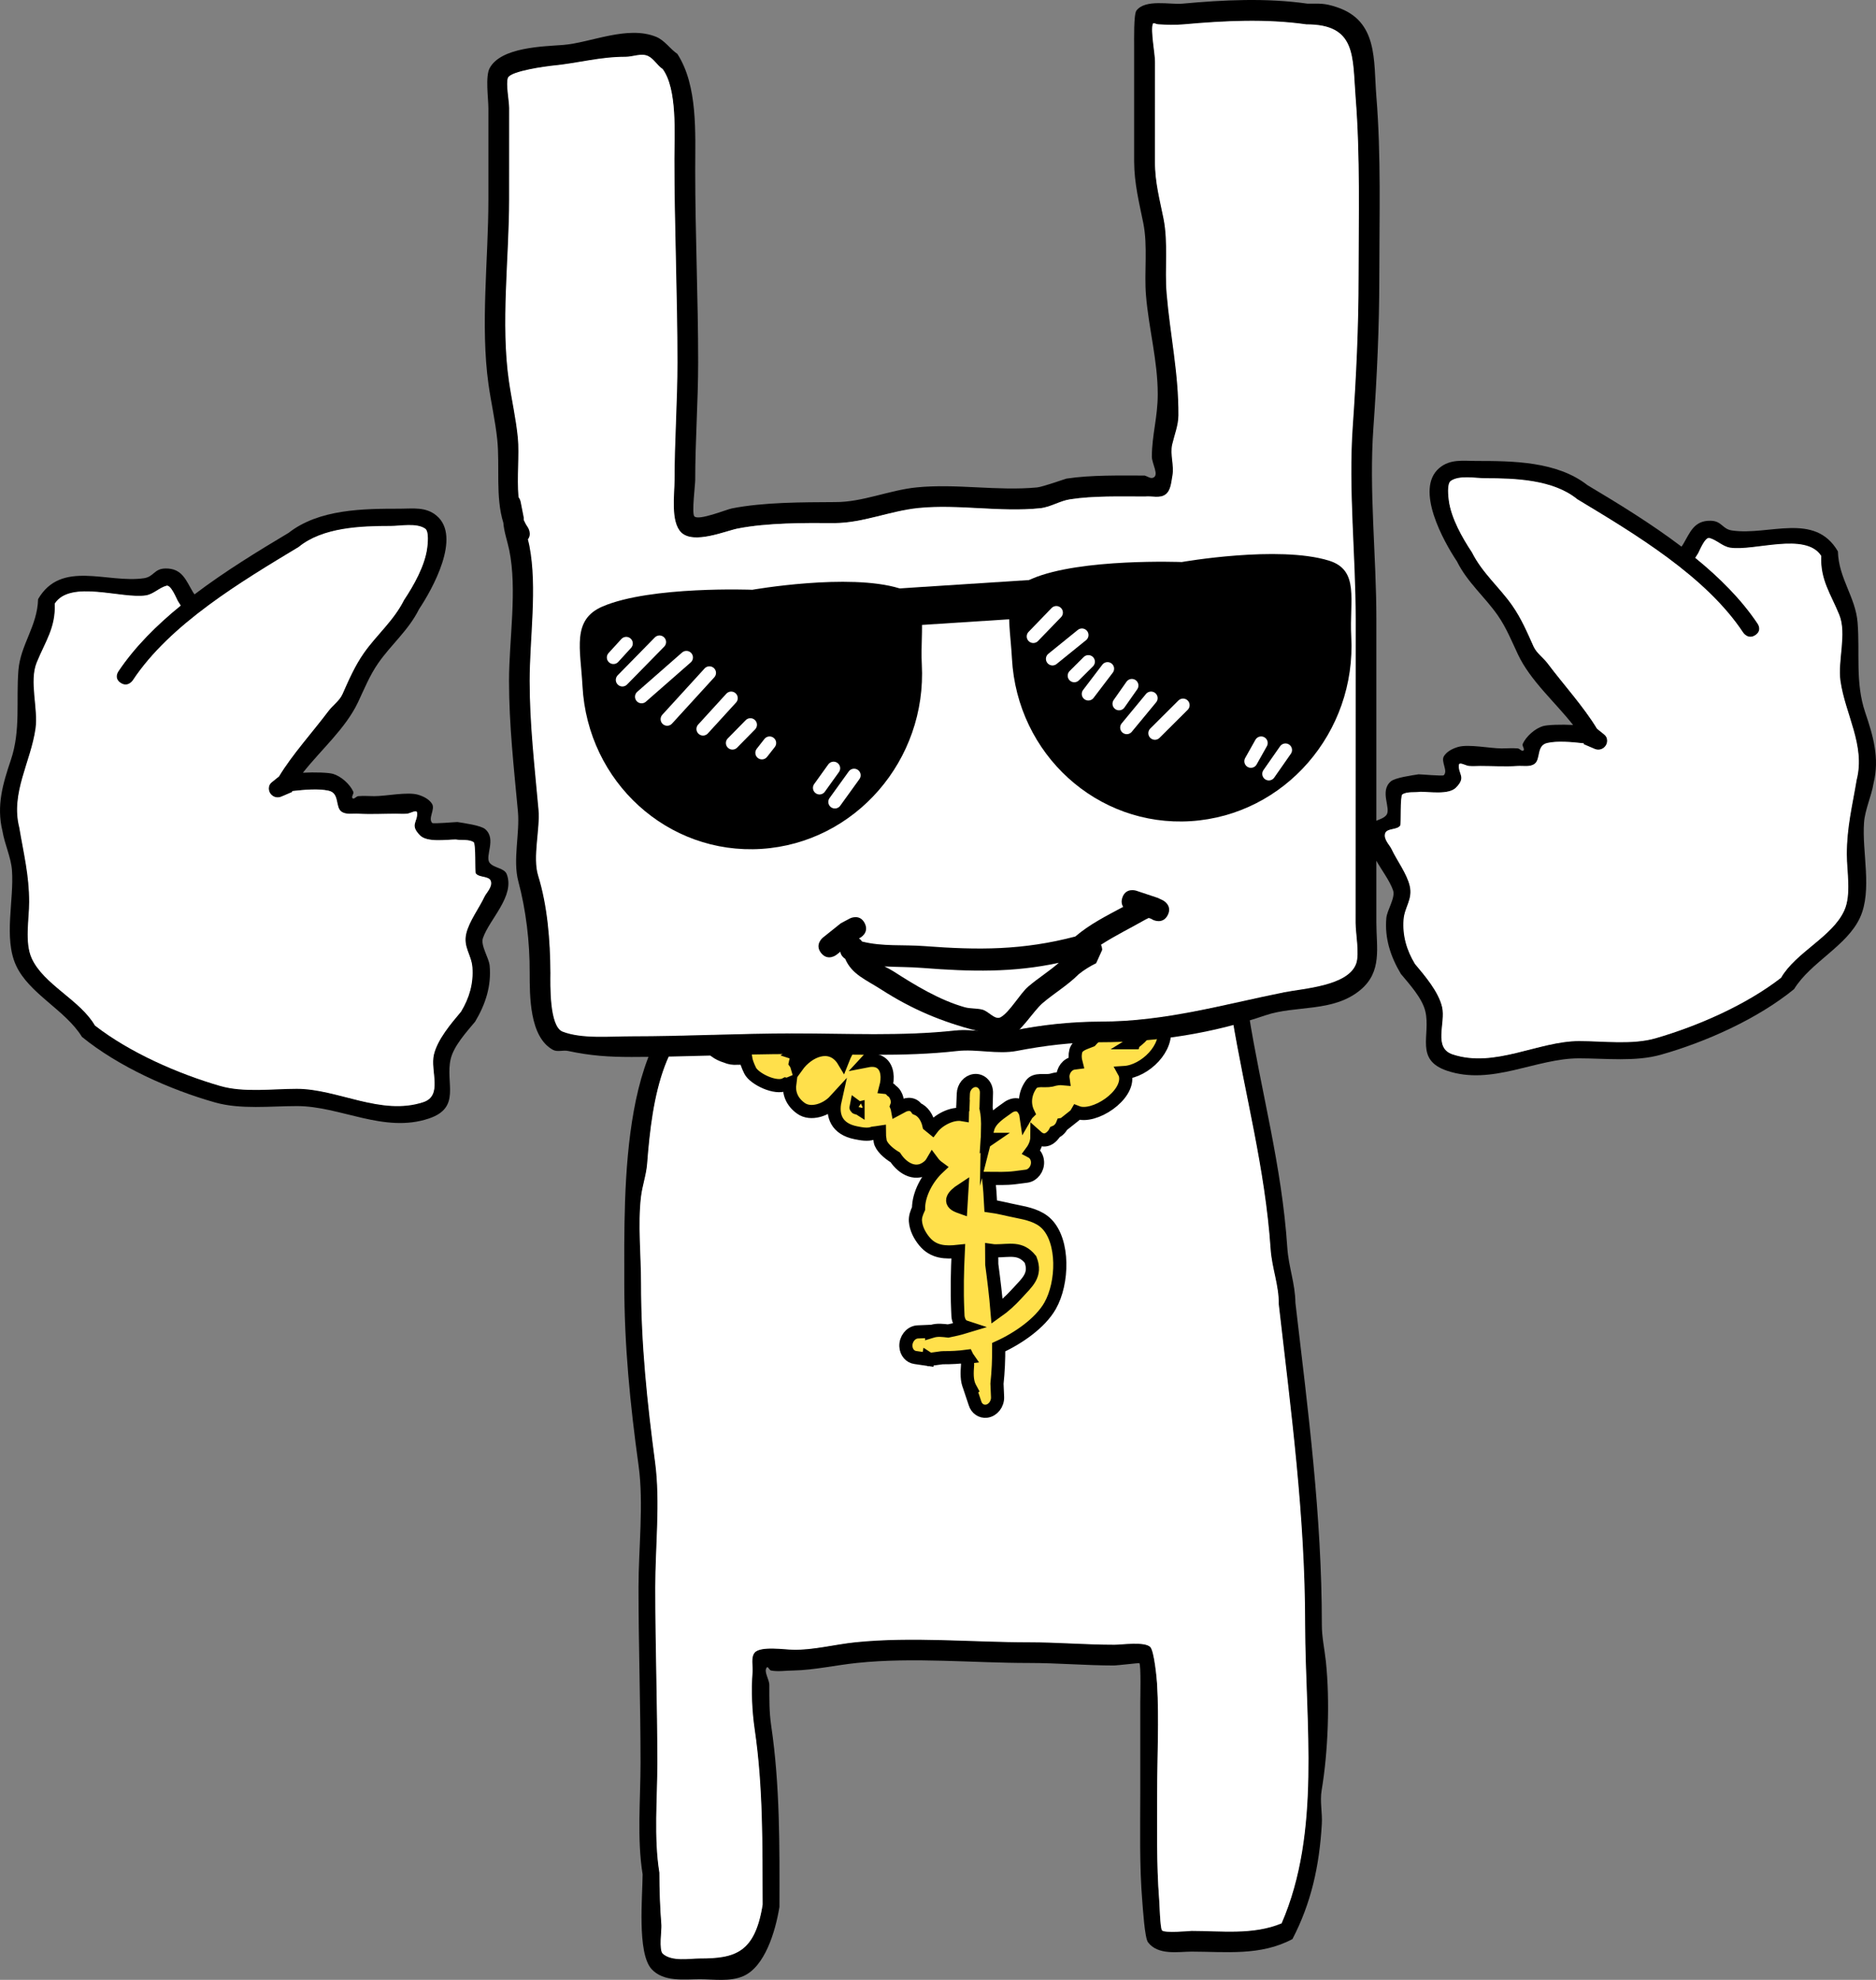 <svg version="1.1" xmlns="http://www.w3.org/2000/svg" xmlns:xlink="http://www.w3.org/1999/xlink" width="214.167" height="225.974" viewBox="0,0,214.167,225.974"><rect x="0" y="0" width="214.167" height="225.974" fill="#808080" stroke="none"/><g transform="translate(-133.891,-113.4)"><g stroke-miterlimit="10"><g stroke="none" stroke-width="0.5" stroke-linecap="butt"><path d="M236.613,218.679c-4.985,0.975 -9.788,4.36 -14.381,6.535c-1.805,0.855 -4.544,1.072 -5.863,2.768c-6.673,2.417 -7.984,10.578 -8.568,18.257c-0.098,1.291 -0.551,2.509 -0.702,3.792c-0.368,3.136 0.009,6.688 0.009,9.86c0,6.994 0.706,13.585 1.614,20.46c0.59,4.472 0.009,9.661 0.009,14.204c0,6.711 0.232,13.346 0.232,20.053c0,4.056 -0.418,8.503 0.227,12.486c0.006,2.05 0.071,3.994 0.232,6.016c0.038,0.482 -0.309,2.832 0.154,3.245c1.036,0.924 3.026,0.542 4.211,0.542c4.037,0 6.275,-0.566 7.149,-6.079c-0.02,-6.753 0.048,-13.433 -0.916,-20.005c-0.305,-2.079 -0.41,-4.401 -0.248,-6.519c0.059,-0.766 -0.156,-1.738 0.285,-2.282c0.653,-0.807 3.48,-0.352 4.398,-0.352c2.253,0.062 4.775,-0.618 7.12,-0.856c6.495,-0.659 13.26,-0.003 19.781,-0.003c3.265,0 6.48,0.286 9.74,0.286c0.863,0 3.457,-0.388 4.095,0.272c0.444,0.46 0.781,3.653 0.817,4.282c0.238,4.084 0.002,8.306 0.002,12.404c0,4.078 -0.087,8.162 0.227,12.2c0.048,0.611 0.08,3.053 0.285,3.426c0.201,0.366 3.299,0.074 3.385,0.074c3.381,0 7.017,0.496 10.269,-0.859c4.516,-10.419 2.711,-22.72 2.673,-34.035c0,-12.459 -1.611,-24.344 -3.012,-36.584c0.033,-2.143 -0.776,-4.083 -0.927,-6.289c-0.634,-9.271 -2.916,-17.549 -4.391,-26.506c-0.574,-3.821 -3.405,-4.693 -6.049,-5.673c-5.019,-1.86 -10.843,-4.227 -16.112,-4.263c-4.334,-1.784 -9.892,-0.844 -14.454,-0.844h-1.16c0,0 -0.053,0 -0.134,-0.015zM239.908,216.246c4.218,-0.165 8.951,-0.65 12.764,0.92c2.362,-0.017 4.457,0.567 6.653,1.482c5.478,2.283 15.583,1.458 17.103,10.355c1.436,9.046 3.799,17.409 4.422,26.779c0.15,2.254 0.901,4.086 0.928,6.316c1.436,12.285 3.017,24.246 3.017,36.754c-0.005,1.396 0.31,2.766 0.457,4.15c0.483,4.558 0.253,10.396 -0.483,14.747c-0.212,1.251 0.097,2.559 0.023,3.834c-0.283,4.851 -1.227,9.046 -3.353,13.134c-3.649,1.953 -7.633,1.433 -11.53,1.433c-1.461,0 -3.814,0.463 -4.963,-1.072c-0.376,-0.502 -0.58,-3.85 -0.643,-4.595c-0.345,-4.114 -0.237,-8.282 -0.237,-12.437c0,-3.438 -0.002,-6.875 0,-10.313c0,-0.46 0.099,-4.307 -0.108,-4.514c-0.018,-0.018 -2.624,0.272 -2.862,0.272c-3.261,0 -6.475,-0.286 -9.74,-0.286c-6.47,0 -13.2,-0.676 -19.643,-0.003c-2.443,0.255 -4.887,0.815 -7.258,0.862c-0.85,0 -1.71,0.159 -2.551,0c-0.182,-0.034 -0.342,-0.512 -0.472,-0.352c-0.39,0.482 0.285,1.333 0.285,2.015c0,1.601 -0.018,3.072 0.216,4.653c1,6.776 0.957,13.71 0.939,20.675c-0.47,2.864 -1.684,6.834 -4.131,7.894c-1.531,0.663 -3.359,0.352 -4.954,0.352c-1.679,0 -4.164,0.36 -5.529,-1.177c-1.647,-1.856 -1.014,-8.253 -1.005,-10.793c-0.657,-4.058 -0.237,-8.591 -0.237,-12.723c0,-6.707 -0.232,-13.342 -0.232,-20.053c0,-4.408 0.608,-9.542 0.009,-13.871c-0.964,-6.965 -1.633,-13.697 -1.633,-20.793c0,-11 -0.496,-30.304 10.219,-33.98c1.494,-1.781 4.255,-2.035 6.196,-2.961c5.63,-2.685 11.522,-6.945 17.719,-6.945c0,0 0.334,0 0.61,0.241z" fill="#000000"/><path d="M236.741,218.647l1.16,-0c4.562,0 10.132,-0.941 14.466,0.844c5.268,0.035 11.105,2.408 16.124,4.268c2.643,0.98 5.48,1.855 6.054,5.677c1.474,8.956 3.768,17.25 4.402,26.522c0.151,2.206 0.962,4.152 0.929,6.294c1.401,12.239 3.011,24.16 3.011,36.62c0.038,11.315 1.832,23.634 -2.684,34.053c-3.252,1.355 -6.893,0.863 -10.274,0.863c-0.086,0 -3.186,0.293 -3.387,-0.073c-0.205,-0.373 -0.271,-2.902 -0.319,-3.513c-0.314,-4.038 -0.231,-8.119 -0.231,-12.197c0,-4.097 0.23,-8.314 -0.008,-12.398c-0.037,-0.629 -0.318,-3.754 -0.763,-4.213c-0.638,-0.66 -3.236,-0.269 -4.098,-0.269c-3.26,0 -6.488,-0.278 -9.753,-0.278c-6.521,0 -13.321,-0.663 -19.816,-0.004c-2.345,0.238 -4.872,0.912 -7.126,0.85c-0.918,0 -3.747,-0.458 -4.401,0.349c-0.441,0.544 -0.166,1.455 -0.225,2.221c-0.162,2.118 -0.06,4.436 0.245,6.515c0.964,6.572 0.889,13.245 0.909,19.998c-0.874,5.513 -3.152,6.161 -7.189,6.161c-1.186,0 -3.177,0.381 -4.213,-0.544c-0.463,-0.413 -0.117,-2.763 -0.155,-3.246c-0.16,-2.022 -0.227,-3.967 -0.234,-6.018c-0.645,-3.983 -0.231,-8.435 -0.231,-12.492c0,-6.707 -0.238,-13.356 -0.238,-20.067c0,-4.543 0.579,-9.746 -0.012,-14.218c-0.907,-6.874 -1.611,-13.485 -1.611,-20.479c0,-3.172 -0.375,-6.731 -0.007,-9.867c0.151,-1.283 0.605,-2.504 0.703,-3.794c0.584,-7.679 1.905,-15.852 8.578,-18.269c1.318,-1.696 4.062,-1.917 5.867,-2.772c4.594,-2.175 9.408,-5.564 14.393,-6.54c0.081,0.015 0.134,0.015 0.134,0.015z" fill="#ffffff"/></g><path d="M246.461,239.879c0.157,0.703 0.196,1.531 0.179,2.394c0.31,-1.217 1.545,-1.873 2.407,-2.523c0,0 1.152,-0.803 1.799,0.424c0.102,0.193 0.159,0.376 0.183,0.546c0.067,-0.116 0.145,-0.213 0.23,-0.295c-0.45,-0.93 -0.43,-2.146 0.346,-3.241c0.489,-0.691 1.521,-0.331 2.284,-0.492c0.539,-0.162 0.99,-0.213 1.361,-0.177c-0.007,-0.05 -0.012,-0.101 -0.014,-0.152c-0.035,-0.805 0.528,-1.533 1.257,-1.627l0.241,-0.031c-0.114,-0.437 -0.139,-0.891 -0.033,-1.32c0.179,-0.725 1.002,-0.919 1.715,-1.205c0.484,-0.547 1.035,-0.96 1.588,-1.115c0.765,-1.126 2.01,-2.085 3.052,-2.563c-0.3,-1.152 0.477,-2.244 1.706,-3.291c0.37,-0.315 1.018,-0.501 1.675,-0.621c0.314,-0.148 0.648,-0.203 0.985,-0.144c0.023,-0.003 0.046,-0.006 0.069,-0.008c0.201,-0.449 0.639,-0.813 1.178,-1.1l0.139,-0.12c0.606,-0.353 1.166,-1.165 1.818,-1.06c0.399,0.064 0.849,0.178 1.261,0.361c0.094,-0.003 0.182,-0.003 0.263,0c0,0 1.312,0.072 1.158,1.537c-0.026,0.25 -0.086,0.455 -0.168,0.624c-0.384,1.418 -2.255,2.977 -3.603,2.829c0.01,1.584 -1.367,2.722 -2.799,3.068c0.636,2.41 -2.151,5.096 -4.483,5.239c0.053,0.096 0.093,0.202 0.118,0.321c0.478,2.302 -3.598,4.983 -5.524,4.22c-0.12,0.21 -0.242,0.338 -0.242,0.338l-1.284,1.019c-0.046,0.005 -0.093,0.012 -0.141,0.02c-0.156,0.403 -0.463,0.729 -0.842,0.879c-0.073,0.142 -0.175,0.286 -0.313,0.431c-0.789,0.83 -1.503,0.346 -1.762,0.114c-0.003,0.541 -0.186,1.12 -0.613,1.698c0.39,0.207 0.663,0.636 0.686,1.163c0.035,0.805 -0.528,1.533 -1.257,1.627l-1.333,0.171c-0.993,0.124 -1.994,0.083 -2.993,0.078c0.117,1.047 0.193,2.104 0.243,3.166c0.965,0.131 1.849,0.379 2.928,0.591c1.224,0.241 2.559,0.527 3.457,1.438c1.975,2.004 1.891,6.711 0.384,9.357c-1.127,1.979 -3.662,3.72 -5.86,4.715c0.007,1.387 -0.051,2.777 -0.199,4.165l0.066,1.515c0.035,0.805 -0.528,1.533 -1.257,1.627c-0.604,0.078 -1.133,-0.305 -1.316,-0.897l-0.55,-1.647l0.043,-0.021c-0.033,-0.061 -0.065,-0.123 -0.096,-0.186c-0.363,-0.744 -0.314,-1.649 -0.248,-2.555l-0.037,-0.855l0.025,-0.003c-0.009,-0.013 -0.018,-0.027 -0.026,-0.042c-0.011,-0.02 -0.021,-0.041 -0.031,-0.062c-0.91,0.122 -1.829,0.166 -2.699,0.163c-0.059,-0 -0.12,0.003 -0.182,0.009c-0.457,0.072 -0.922,0.136 -1.396,0.194l-0.146,-0.095l-0.015,0.083l-1.445,-0.211c-0.594,-0.072 -1.058,-0.596 -1.088,-1.289c-0.035,-0.805 0.528,-1.533 1.257,-1.627c0.039,-0.005 0.078,-0.008 0.116,-0.009l1.567,-0.068l-0,0.018c0.02,-0.006 0.039,-0.013 0.059,-0.019c0.599,-0.187 1.212,-0.103 1.827,-0.033c0.663,-0.13 1.303,-0.283 1.924,-0.472c-0.761,-0.249 -0.804,-1.245 -0.804,-1.245l-0.029,-0.669c-0.097,-2.226 -0.046,-4.463 0.062,-6.704c-1.43,0.157 -2.824,0.124 -3.875,-1.152c-0.518,-0.629 -0.956,-1.439 -1.016,-2.313c-0.033,-0.48 0.145,-0.952 0.356,-1.413c-0.004,-1.672 1.012,-3.511 2.262,-4.681c-0.256,-0.187 -0.487,-0.416 -0.681,-0.677c-0.116,0.199 -0.256,0.377 -0.43,0.526c-1.365,1.169 -2.916,0.337 -3.807,-1.013c-0.853,-0.509 -1.614,-1.246 -1.72,-1.838c-0.07,-0.39 -0.102,-0.731 -0.101,-1.033c-0.237,0.035 -0.479,0.08 -0.709,0.102c-0.625,0.227 -1.356,0.077 -1.99,-0.05c-2.144,-0.431 -2.748,-1.918 -2.351,-3.68c-1.024,1.119 -2.796,1.672 -3.884,0.904c-1.089,-0.769 -1.427,-1.81 -1.29,-2.844c-0.205,0.087 -0.364,0.108 -0.364,0.108l-0.106,-0.026c-1.117,0.611 -3.598,-0.622 -4.052,-1.548c-0.291,-0.593 -0.455,-1.067 -0.517,-1.466c-0.322,0.045 -0.65,0.061 -0.974,0.047c-0.425,0.036 -0.85,-0.025 -1.249,-0.204c-1.847,-0.549 -3.104,-2.168 -1.66,-4.694c0.286,-0.501 0.722,-0.91 1.204,-1.208c0.393,-0.468 0.756,-1.001 1.279,-1.195c0.145,-0.053 0.3,-0.099 0.463,-0.135c0.399,-0.36 0.775,-0.664 1.079,-0.893c0,0 1.132,-0.84 1.814,0.362c0.286,0.505 0.253,0.946 0.117,1.288c0.194,0.241 0.336,0.54 0.406,0.903c0.638,0.501 1.021,1.283 0.879,2.499c0.108,0.079 0.215,0.185 0.318,0.325c0.102,0.138 0.175,0.275 0.223,0.407c0.022,0.005 0.044,0.01 0.066,0.015c0.413,0.096 0.654,0.417 0.811,0.848l0.265,-0.185l0.324,0.615l0.063,0.045l-0.021,0.035l0.298,0.565l-0.064,0.045l0.294,0.096c-0.112,0.312 -0.188,0.653 -0.259,0.999c0.076,0.104 0.14,0.23 0.185,0.385c1.292,-1.792 3.748,-2.811 5.184,-0.836c0.018,0.025 0.035,0.051 0.051,0.077c0.241,-0.615 0.566,-1.211 0.919,-1.76c0,0 0.83,-1.202 1.858,-0.36c1.029,0.841 0.199,2.043 0.199,2.043c-0.059,0.076 -0.124,0.148 -0.19,0.219c0.579,-0.113 1.147,-0.079 1.583,0.245c0.75,0.557 0.824,1.698 0.533,2.791c0.232,0.024 0.476,0.13 0.69,0.389c0.185,0.117 0.358,0.313 0.492,0.628c0.194,0.456 0.169,0.838 0.056,1.141c0.043,0.098 0.071,0.2 0.089,0.299c0.223,-0.117 0.454,-0.239 0.687,-0.375c0,0 0.981,-0.495 1.532,0.342c0.719,0.291 1.188,1.022 1.383,1.888l0.389,0.318c0.681,-0.896 2.222,-1.738 3.428,-1.53c0.005,-0.298 0.023,-0.515 0.059,-0.595c-0.003,-0.08 -0.006,-0.16 -0.009,-0.24l0.019,-0.041l0.001,-0.026l-0.018,0.001l0.057,-1.472c0.021,-0.757 0.564,-1.42 1.258,-1.509c0.729,-0.094 1.348,0.483 1.383,1.287c0.002,0.043 0.002,0.086 0.001,0.128l-0.045,1.721c0,0.002 0,0.004 0,0.006zM247.112,257.64c0,0.025 0,0.05 0.001,0.075c0.237,1.772 0.456,3.564 0.604,5.368c0.763,-0.539 1.505,-1.196 2.238,-2.003c1.204,-1.327 2.274,-2.127 1.58,-3.923c-1.152,-1.44 -2.371,-0.986 -4.013,-0.992c-0.141,-0.001 -0.281,-0.014 -0.42,-0.034c0.003,0.504 0.006,1.007 0.01,1.508zM246.627,243.442c-0.011,-0.054 -0.02,-0.107 -0.027,-0.159c-0.004,0.062 -0.007,0.125 -0.011,0.187c0.012,-0.009 0.025,-0.019 0.039,-0.028zM243.337,251.088l0.25,0.09c0.041,-0.656 0.082,-1.312 0.119,-1.967c-0.944,0.618 -1.64,1.39 -0.369,1.877zM263.332,232.413c0.054,-0.033 0.107,-0.069 0.159,-0.106c0.277,-0.199 1.035,-0.897 0.742,-0.731c-0.524,0.296 -1.079,0.517 -1.636,0.709l0.802,-0.113c0,0 -0.018,0.099 -0.066,0.241zM231.848,239.856c-0.078,-0.049 -0.156,-0.102 -0.232,-0.159c-0.013,0.06 -0.012,0.101 0.007,0.118c0.061,0.056 0.14,0.056 0.225,0.04z" fill="#ffe04b" stroke="#000000" stroke-width="1.5" stroke-linecap="butt"/><g stroke="none" stroke-width="0.5" stroke-linecap="butt"><path d="M191.352,173.065c-0.915,-2.939 -0.386,-6.465 -0.69,-9.454c-0.22,-2.166 -0.704,-4.213 -1.003,-6.342c-0.943,-6.716 -0.013,-14.252 -0.013,-21.043c0,-3.494 0,-6.988 0,-10.483c0,-1.111 -0.365,-3.613 0.142,-4.56c1.294,-2.415 6.153,-2.479 8.38,-2.651c3.138,-0.243 7.358,-2.273 10.644,-0.921c0.954,0.392 1.559,1.36 2.41,1.944c2.349,3.646 2.035,9.013 2.035,13.305c0,7.262 0.337,14.575 0.337,21.881c0,4.492 -0.337,8.95 -0.337,13.465c0,0.515 -0.406,3.747 -0.103,4.12c0.445,0.547 3.687,-0.778 4.276,-0.894c3.66,-0.723 8.071,-0.701 11.794,-0.725c3.115,0.023 6.171,-1.364 9.307,-1.677c4.547,-0.454 9.226,0.436 13.773,0.003c0.59,-0.056 3.259,-0.994 3.321,-1.003c2.81,-0.43 6.094,-0.352 8.945,-0.352c0.315,0.085 0.636,0.363 0.944,0.255c0.762,-0.269 -0.13,-1.612 -0.126,-2.419c0.015,-2.501 0.673,-4.499 0.673,-7.116c0,-3.837 -1.026,-7.469 -1.341,-11.28c-0.222,-2.697 0.224,-5.606 -0.31,-8.258c-0.465,-2.307 -1.034,-4.528 -1.042,-7.009c0,-4.376 0,-8.752 0,-13.129c0,-0.725 -0.059,-3.687 0.255,-4.106c1.008,-1.348 3.861,-0.669 5.224,-0.795c4.707,-0.434 9.613,-0.674 14.323,-0.001c1.392,0.003 1.873,-0.087 3.334,0.399c4.735,1.572 4.184,6.098 4.512,10.151c0.554,6.841 0.339,13.739 0.339,20.609c0,5.706 -0.27,11.555 -0.676,17.253c-0.512,7.181 0.34,14.573 0.34,21.796c0,11.558 0,23.115 0,34.673c0,2.881 0.691,5.598 -1.832,7.698c-3.1,2.58 -7.396,1.713 -10.831,2.886c-5.94,2.029 -12.377,3.073 -18.835,3.073c-3.225,-0.011 -6.462,0.394 -9.535,0.988c-2.199,0.425 -4.619,-0.237 -6.841,0.016c-6.126,0.696 -12.446,0.342 -18.633,0.342c-6.193,0 -12.306,0.337 -18.515,0.337c-2.645,0 -4.705,-0.142 -7.262,-0.689c-0.563,-0.12 -1.216,0.149 -1.721,-0.127c-2.705,-1.478 -2.644,-6.225 -2.654,-8.802c0.021,-3.515 -0.43,-7.195 -1.295,-10.424c-0.651,-2.43 0.184,-5.48 -0.046,-7.972c-0.461,-4.991 -1.016,-9.883 -1.016,-14.93c0,-4.626 0.958,-10.41 0.022,-14.921c-0.215,-1.037 -0.59,-2.059 -0.673,-3.111zM194.206,174.961c0.067,0.252 0.13,0.505 0.179,0.76c0.916,4.735 0.022,10.543 0.022,15.376c0,4.968 0.564,9.779 1.004,14.693c0.197,2.193 -0.695,5.416 -0.046,7.513c1.061,3.428 1.38,7.399 1.398,11.12c-0.006,1.27 -0.144,6.087 1.385,6.683c2.187,0.852 5.429,0.531 7.849,0.531c6.209,0 12.32,-0.337 18.515,-0.337c6.113,0 12.343,0.328 18.396,-0.331c2.131,-0.232 4.535,0.449 6.624,0.016c3.209,-0.666 6.629,-1.022 9.99,-1.032c7.357,0 14.005,-1.944 20.963,-3.341c2.147,-0.431 7.282,-0.702 8.2,-3.261c0.393,-1.096 -0.068,-3.472 -0.068,-4.652c0,-11.558 0,-23.115 0,-34.673c0,-7.283 -0.841,-14.724 -0.334,-21.966c0.396,-5.645 0.67,-11.432 0.67,-17.083c0,-6.822 0.202,-13.666 -0.334,-20.46c-0.365,-4.63 0.13,-8.314 -5.618,-8.302c-4.597,-0.657 -9.359,-0.413 -13.954,-0.001c-0.99,0.089 -1.991,0.066 -2.982,-0.005c-0.186,-0.013 -0.484,-0.292 -0.546,-0.117c-0.266,0.756 0.255,3.391 0.255,4.31c0,3.815 0,7.63 0,11.445c-0.009,2.308 0.555,4.325 0.978,6.457c0.552,2.781 0.126,5.758 0.363,8.573c0.398,4.73 1.388,9.127 1.352,13.92c-0.008,1.127 -0.45,2.208 -0.705,3.306c-0.27,1.16 0.24,2.402 0.023,3.574c-0.139,0.75 -0.179,1.69 -0.79,2.147c-0.65,0.486 -1.615,0.17 -2.423,0.255c-2.734,0 -5.871,-0.095 -8.56,0.321c-1.173,0.182 -2.232,0.894 -3.412,1.016c-4.563,0.474 -9.268,-0.453 -13.83,0.003c-3.241,0.324 -6.307,1.669 -9.544,1.689c-3.438,-0.028 -7.718,-0.044 -11.097,0.622c-1.352,0.266 -5.068,1.825 -6.496,0.452c-1.255,-1.206 -0.776,-4.423 -0.776,-5.979c0,-4.514 0.337,-8.975 0.337,-13.465c0,-7.763 -0.337,-15.502 -0.337,-23.228c0,-2.855 0.347,-7.971 -1.331,-10.259c-0.606,-0.39 -0.975,-1.12 -1.63,-1.423c-0.778,-0.36 -1.713,0.091 -2.57,0.091c-2.977,0 -5.328,0.713 -8.317,1.006c-0.656,0.064 -4.797,0.603 -5.099,1.389c-0.254,0.661 0.142,2.655 0.142,3.426c0,3.494 0,6.988 0,10.483c0,6.656 -0.968,14.13 -0.011,20.703c0.315,2.164 0.798,4.243 1.016,6.445c0.189,1.911 -0.126,4.486 0.078,6.761c0.187,0.256 0.241,0.527 0.241,0.527l0.354,1.8c-0.001,0.101 0.002,0.201 0.008,0.301c0.131,0.297 0.286,0.577 0.469,0.834c0,0 0.489,0.733 0.001,1.363z" fill="#000000"/><path d="M194.157,173.598c-0.183,-0.257 -0.338,-0.537 -0.469,-0.835c-0.006,-0.1 -0.009,-0.201 -0.008,-0.301l-0.354,-1.802c0,0 -0.054,-0.272 -0.241,-0.528c-0.204,-2.275 0.111,-4.857 -0.077,-6.768c-0.217,-2.202 -0.699,-4.287 -1.014,-6.451c-0.957,-6.574 0.019,-14.061 0.019,-20.717c0,-3.494 0.004,-6.993 0.004,-10.487c0,-0.771 -0.395,-2.765 -0.141,-3.427c0.302,-0.786 4.446,-1.327 5.101,-1.391c2.988,-0.293 5.344,-1.009 8.321,-1.009c0.857,0 1.793,-0.452 2.571,-0.092c0.655,0.303 1.073,1.115 1.679,1.505c1.678,2.288 1.334,7.402 1.334,10.257c0,7.726 0.349,15.451 0.349,23.214c0,4.49 -0.33,8.934 -0.33,13.448c0,1.556 -0.478,4.763 0.777,5.969c1.428,1.373 5.048,-0.185 6.4,-0.452c3.38,-0.666 7.659,-0.652 11.097,-0.624c3.237,-0.02 6.325,-1.402 9.566,-1.726c4.563,-0.457 9.341,0.502 13.904,0.028c1.18,-0.123 2.239,-0.836 3.412,-1.017c2.689,-0.416 5.826,-0.318 8.56,-0.318c0.808,-0.085 1.677,0.246 2.328,-0.24c0.611,-0.457 0.652,-1.394 0.79,-2.144c0.217,-1.171 -0.292,-2.408 -0.022,-3.568c0.256,-1.097 0.699,-2.175 0.707,-3.302c0.035,-4.794 -0.944,-9.176 -1.343,-13.906c-0.237,-2.815 0.194,-5.788 -0.358,-8.569c-0.423,-2.132 -0.983,-4.146 -0.974,-6.454c0,-3.815 0.004,-7.628 0.004,-11.443c0,-0.919 -0.52,-3.554 -0.253,-4.309c0.062,-0.176 0.399,0.015 0.585,0.029c0.991,0.071 1.994,0.095 2.984,0.006c4.595,-0.412 9.364,-0.651 13.961,0.005c5.748,-0.012 5.258,3.676 5.623,8.306c0.536,6.793 0.342,13.648 0.342,20.47c0,5.651 -0.269,11.451 -0.665,17.096c-0.508,7.242 0.334,14.705 0.334,21.988c0,11.558 -0.012,23.138 -0.012,34.696c0,1.18 0.459,3.557 0.066,4.653c-0.917,2.559 -6.057,2.833 -8.204,3.265c-6.958,1.397 -13.62,3.348 -20.977,3.348c-3.361,0.01 -6.789,0.368 -9.997,1.034c-2.088,0.433 -4.498,-0.247 -6.629,-0.015c-6.053,0.659 -12.298,0.329 -18.411,0.329c-6.194,0 -12.318,0.332 -18.526,0.332c-2.42,0 -5.665,0.319 -7.853,-0.534c-1.53,-0.596 -1.394,-5.415 -1.388,-6.685c-0.018,-3.722 -0.341,-7.697 -1.403,-11.125c-0.649,-2.096 0.239,-5.324 0.043,-7.517c-0.44,-4.914 -1.01,-9.736 -1.01,-14.704c0,-4.832 0.891,-10.656 -0.025,-15.391c-0.049,-0.254 -0.112,-0.508 -0.179,-0.76c0.488,-0.629 -0.001,-1.364 -0.001,-1.364z" fill="#ffffff"/></g><g><path d="M239.126,189.213c0.59,10.949 -7.604,20.385 -18.301,21.076c-10.697,0.691 -19.846,-7.625 -20.436,-18.573c-0.231,-4.286 -1.244,-7.582 2.299,-9.098c5.508,-2.357 17.089,-1.902 17.089,-1.902c0,0 11.018,-1.939 16.795,-0.163c3.529,1.085 2.33,4.508 2.554,8.66z" fill="#000000" stroke="none" stroke-width="0" stroke-linecap="butt"/><path d="M230.246,185.3l-0.233,-4.317l25.868,-1.671l0.233,4.317z" fill="#000000" stroke="none" stroke-width="0" stroke-linecap="butt"/><path d="M288.152,186.046c0.59,10.949 -7.604,20.385 -18.301,21.076c-10.697,0.691 -19.846,-7.625 -20.436,-18.573c-0.231,-4.286 -1.244,-7.582 2.299,-9.098c5.508,-2.357 17.089,-1.902 17.089,-1.902c0,0 11.018,-1.939 16.795,-0.163c3.529,1.085 2.33,4.508 2.554,8.66z" fill="#000000" stroke="none" stroke-width="0" stroke-linecap="butt"/><path d="M204.943,191.002l4.238,-4.321" fill="none" stroke="#ffffff" stroke-width="1.5" stroke-linecap="round"/><path d="M205.381,186.841l-1.461,1.6" fill="none" stroke="#ffffff" stroke-width="1.5" stroke-linecap="round"/><path d="M207.135,192.923l5.115,-4.481" fill="none" stroke="#ffffff" stroke-width="1.5" stroke-linecap="round"/><path d="M214.88,190.202l-4.823,5.282" fill="none" stroke="#ffffff" stroke-width="1.5" stroke-linecap="round"/><path d="M214.149,196.604l3.215,-3.521" fill="none" stroke="#ffffff" stroke-width="1.5" stroke-linecap="round"/><path d="M219.556,196.124l-2.046,2.081" fill="none" stroke="#ffffff" stroke-width="1.5" stroke-linecap="round"/><path d="M220.872,199.325l0.877,-1.12" fill="none" stroke="#ffffff" stroke-width="1.5" stroke-linecap="round"/><path d="M227.448,203.326l1.608,-2.241" fill="none" stroke="#ffffff" stroke-width="1.5" stroke-linecap="round"/><path d="M229.202,204.927l2.192,-3.041" fill="none" stroke="#ffffff" stroke-width="1.5" stroke-linecap="round"/><path d="M254.483,183.32l-2.63,2.721" fill="none" stroke="#ffffff" stroke-width="1.5" stroke-linecap="round"/><path d="M257.406,185.881l-3.361,2.721" fill="none" stroke="#ffffff" stroke-width="1.5" stroke-linecap="round"/><path d="M256.529,190.522l1.608,-1.601" fill="none" stroke="#ffffff" stroke-width="1.5" stroke-linecap="round"/><path d="M258.137,192.603l2.192,-2.881" fill="none" stroke="#ffffff" stroke-width="1.5" stroke-linecap="round"/><path d="M263.106,191.642l-1.461,2.081" fill="none" stroke="#ffffff" stroke-width="1.5" stroke-linecap="round"/><path d="M268.951,193.883l-3.215,3.201" fill="none" stroke="#ffffff" stroke-width="1.5" stroke-linecap="round"/><path d="M265.298,193.083l-2.777,3.361" fill="none" stroke="#ffffff" stroke-width="1.5" stroke-linecap="round"/><path d="M276.696,200.285l1.169,-2.081" fill="none" stroke="#ffffff" stroke-width="1.5" stroke-linecap="round"/><path d="M280.642,199.005l-1.9,2.721" fill="none" stroke="#ffffff" stroke-width="1.5" stroke-linecap="round"/></g><path d="M259.721,221.808l-0.691,1.53c-0.704,0.347 -1.38,0.762 -1.991,1.255c-1.291,1.292 -2.786,2.152 -4.137,3.311c-1.037,0.889 -2.588,3.459 -3.867,3.926c-1.634,0.597 -2.323,-0.44 -3.665,-0.786c-3.972,-1.024 -7.365,-2.447 -10.844,-4.683c-1.819,-1.169 -3.375,-1.736 -4.147,-3.523c-0.224,-0.146 -0.498,-0.404 -0.554,-0.813c-0.145,0.116 -0.289,0.231 -0.434,0.347c0,0 -0.976,0.781 -1.757,-0.195c-0.781,-0.976 0.195,-1.757 0.195,-1.757c0.686,-0.549 1.373,-1.098 2.059,-1.647l1.046,-0.554c0,0 1.118,-0.559 1.677,0.559c0.559,1.118 -0.559,1.677 -0.559,1.677l-0.11,0.049c0.159,0.097 0.276,0.229 0.361,0.36c2.373,0.594 4.643,0.335 7.118,0.522c6.159,0.466 11.202,0.486 17.229,-1.095c1.653,-1.413 3.569,-2.367 5.467,-3.386c-0.164,-0.246 -0.251,-0.589 -0.097,-1.053c0.395,-1.186 1.581,-0.791 1.581,-0.791c0.824,0.275 1.647,0.549 2.471,0.824l0.576,0.274c0,0 1.118,0.559 0.559,1.677c-0.559,1.118 -1.677,0.559 -1.677,0.559l-0.248,-0.138c-0.084,-0.028 -0.168,-0.056 -0.252,-0.084c-0.019,0.011 -0.03,0.016 -0.03,0.016l-0.351,0.173c-1.709,0.974 -3.438,1.815 -5.066,2.865c0.135,0.297 0.135,0.581 0.135,0.581zM235.875,224.256c2.486,1.598 5.259,3.287 8.139,4.103c0.655,0.186 1.364,0.106 2.023,0.276c0.733,0.189 1.443,1.236 2.101,0.862c1.023,-0.581 2.206,-2.692 3.134,-3.488c1.149,-0.984 2.367,-1.729 3.498,-2.717c-5.199,1.123 -10.022,1.019 -15.554,0.586c-1.508,-0.118 -2.936,-0.098 -4.355,-0.174c0.361,0.182 0.714,0.36 1.014,0.553z" fill="#000000" stroke="none" stroke-width="0.5" stroke-linecap="butt"/><g stroke="none" stroke-width="0.5" stroke-linecap="butt"><path d="M326.03,175.533c0.796,-1.327 1.221,-2.73 3.144,-2.697c1.3,0.023 1.314,0.944 2.445,1.111c4.196,0.619 9.455,-2.145 12.091,2.387c0.082,3.094 2.011,5.189 2.246,8.123c0.28,3.495 -0.282,6.838 0.866,10.242c0.904,2.679 1.666,5.217 0.958,8.098c-0.251,1.515 -0.977,2.996 -1.088,4.487c-0.251,3.364 0.969,7.727 -0.457,10.843c-1.486,3.248 -5.633,5.087 -7.529,8.167c-4.167,3.4 -10.069,6.039 -15.211,7.489c-2.911,0.821 -6.329,0.412 -9.323,0.412c-4.949,-0.012 -9.951,3.146 -15.082,1.417c-3.718,-1.253 -1.853,-4.039 -2.475,-6.761c-0.347,-1.518 -1.831,-3.128 -2.8,-4.295c-1.174,-1.968 -1.865,-4.064 -1.657,-6.378c0.081,-0.902 1.057,-2.314 0.77,-3.152c-0.743,-2.171 -3.667,-4.78 -2.725,-7.288c0.276,-0.734 1.473,-0.691 1.956,-1.309c0.586,-0.749 -0.812,-2.689 0.501,-3.836c0.498,-0.435 2.403,-0.689 3.18,-0.817c0.287,-0.001 2.76,0.222 2.875,0.106c0.514,-0.514 -0.368,-1.566 0.021,-2.181c0.341,-0.54 0.994,-0.865 1.608,-1.045c1.195,-0.35 3.66,0.167 4.98,0.167c0.614,0 1.232,-0.059 1.843,0c0.227,0.022 0.473,0.392 0.642,0.238c0.185,-0.17 -0.187,-0.52 -0.083,-0.749c0.387,-0.859 1.396,-1.761 2.307,-2.033c0.511,-0.152 2.119,-0.207 3.445,-0.131c-2.077,-2.64 -4.867,-5.042 -6.288,-8.041c-0.7,-1.477 -1.323,-3.049 -2.311,-4.467c-1.508,-2.164 -3.451,-3.737 -4.662,-6.166c-1.499,-2.248 -4.87,-8.255 -2.004,-10.661c1.245,-1.045 2.704,-0.801 4.162,-0.801c4.216,0 9.262,0.038 12.739,2.76c3.446,2.057 7.249,4.373 10.741,7.021zM334.546,184.525c0,0 0.557,0.835 -0.278,1.392c-0.835,0.557 -1.392,-0.278 -1.392,-0.278c-4.255,-6.437 -12.379,-11.282 -18.908,-15.216c-2.743,-2.251 -7.1,-2.401 -10.487,-2.401c-1.118,0 -2.97,-0.384 -3.948,0.305c-0.461,0.325 -0.275,1.829 -0.217,2.255c0.275,2.005 1.535,4.234 2.637,5.886c1.183,2.361 3.074,3.893 4.554,6c1.045,1.488 1.772,3.164 2.481,4.75c0.332,0.742 1.076,1.222 1.564,1.873c1.79,2.385 4.134,4.959 5.642,7.458l0.809,0.647c0.234,0.184 0.384,0.469 0.384,0.789c0,0.554 -0.449,1.004 -1.004,1.004c-0.148,0 -0.289,-0.032 -0.416,-0.09l-1.27,-0.544l0.039,-0.091c-1.463,-0.163 -3.02,-0.305 -4.168,-0.048c-1.275,0.284 -0.721,1.852 -1.462,2.379c-0.531,0.377 -1.289,0.197 -1.939,0.238c-1.389,0.087 -2.844,0.002 -4.24,0c-0.458,-0.001 -0.917,0.038 -1.373,-0.003c-0.359,-0.033 -1.03,-0.495 -1.071,-0.137c-0.125,1.085 0.889,1.375 -0.348,2.611c-0.826,0.826 -3.066,0.478 -4.129,0.475c-0.658,0.111 -1.414,-0.062 -1.981,0.289c-0.267,0.165 -0.145,3.391 -0.236,3.537c-0.347,0.551 -1.531,0.284 -1.73,0.903c-0.214,0.664 0.514,1.334 0.726,1.787c0.609,1.302 1.746,2.785 2.079,4.197c0.364,1.543 -0.597,2.415 -0.704,3.853c-0.136,1.828 0.348,3.488 1.293,5.05c1.128,1.349 2.689,3.159 3.098,4.921c0.428,1.84 -1.058,4.661 1.212,5.405c4.815,1.577 9.723,-1.522 14.41,-1.532c2.76,0 6.062,0.451 8.741,-0.326c4.813,-1.396 10.297,-3.795 14.281,-6.889c1.708,-2.94 5.863,-4.673 7.217,-7.685c0.809,-1.801 0.277,-4.465 0.277,-6.401c0,-3.068 0.63,-5.528 1.127,-8.499c1.001,-3.924 -1.313,-7.451 -1.855,-11.269c-0.323,-2.279 0.746,-5.373 -0.128,-7.523c-0.976,-2.401 -2.177,-3.978 -2.057,-6.726c-1.777,-2.754 -7.664,-0.499 -10.397,-0.93c-0.854,-0.135 -1.513,-0.877 -2.347,-1.101c-0.51,-0.137 -1.151,1.512 -1.28,1.727l-0.313,0.471c2.767,2.252 5.258,4.734 7.108,7.488z" fill="#000000"/><path d="M327.425,177.075l0.34,-0.547c0.129,-0.216 0.771,-1.864 1.281,-1.727c0.835,0.224 1.497,0.968 2.351,1.103c2.733,0.432 8.629,-1.817 10.407,0.937c-0.119,2.748 1.087,4.331 2.063,6.732c0.874,2.15 -0.191,5.252 0.132,7.531c0.542,3.818 2.858,7.362 1.857,11.286c-0.497,2.971 -1.13,5.443 -1.13,8.511c0,1.936 0.529,4.607 -0.281,6.408c-1.354,3.012 -5.518,4.755 -7.227,7.695c-3.984,3.094 -9.487,5.501 -14.301,6.897c-2.679,0.777 -5.993,0.325 -8.752,0.325c-4.687,0.01 -9.61,3.105 -14.425,1.527c-2.27,-0.744 -0.788,-3.567 -1.216,-5.407c-0.41,-1.763 -1.975,-3.577 -3.103,-4.926c-0.945,-1.563 -1.433,-3.227 -1.296,-5.055c0.107,-1.438 1.066,-2.313 0.702,-3.856c-0.333,-1.412 -1.472,-2.902 -2.081,-4.203c-0.212,-0.453 -0.941,-1.126 -0.727,-1.79c0.199,-0.619 1.383,-0.353 1.73,-0.904c0.092,-0.146 -0.031,-3.378 0.235,-3.542c0.568,-0.351 1.403,-0.187 2.061,-0.299c1.063,0.004 3.223,0.361 4.049,-0.465c1.237,-1.237 0.222,-1.532 0.348,-2.617c0.041,-0.358 0.793,0.106 1.152,0.138c0.456,0.042 0.835,0.002 1.293,0.002c1.395,0.002 2.85,0.087 4.24,-0c0.65,-0.041 1.408,0.138 1.939,-0.239c0.742,-0.527 0.19,-2.106 1.464,-2.39c1.149,-0.256 2.71,-0.124 4.173,0.039l-0.04,0.092l1.271,0.542c0.127,0.058 0.269,0.088 0.417,0.088c0.554,0 1.016,-0.46 1.016,-1.014c0,-0.32 -0.112,-0.535 -0.346,-0.719l-0.806,-0.649c-1.508,-2.5 -3.85,-5.074 -5.64,-7.46c-0.488,-0.65 -1.278,-1.196 -1.611,-1.938c-0.71,-1.585 -1.39,-3.196 -2.435,-4.684c-1.48,-2.107 -3.416,-3.705 -4.6,-6.066c-1.101,-1.652 -2.361,-3.882 -2.636,-5.887c-0.058,-0.425 -0.243,-1.931 0.218,-2.256c0.978,-0.689 2.834,-0.307 3.952,-0.307c3.387,0 7.755,0.147 10.497,2.398c6.529,3.935 14.687,8.789 18.941,15.226c0,0 0.558,0.837 1.393,0.28c0.835,-0.557 0.222,-1.334 0.222,-1.334c-1.849,-2.753 -4.326,-5.227 -7.093,-7.479z" fill="#ffffff"/></g><g stroke="none" stroke-width="0.5" stroke-linecap="butt"><path d="M156.095,181.241c3.493,-2.648 7.295,-4.964 10.741,-7.021c3.476,-2.722 8.523,-2.76 12.739,-2.76c1.458,0 2.917,-0.245 4.162,0.801c2.866,2.406 -0.505,8.412 -2.004,10.661c-1.211,2.429 -3.154,4.001 -4.662,6.166c-0.988,1.418 -1.611,2.99 -2.311,4.467c-1.421,2.999 -4.211,5.401 -6.288,8.041c1.326,-0.075 2.934,-0.021 3.445,0.131c0.911,0.272 1.92,1.174 2.307,2.033c0.103,0.229 -0.269,0.58 -0.083,0.749c0.168,0.154 0.415,-0.216 0.642,-0.238c0.612,-0.059 1.229,0 1.843,0c1.32,0 3.784,-0.517 4.98,-0.167c0.613,0.18 1.267,0.504 1.608,1.045c0.388,0.615 -0.493,1.667 0.021,2.181c0.116,0.116 2.589,-0.107 2.875,-0.106c0.777,0.128 2.681,0.382 3.18,0.817c1.313,1.147 -0.085,3.087 0.501,3.836c0.483,0.618 1.68,0.574 1.956,1.309c0.943,2.508 -1.982,5.117 -2.725,7.288c-0.287,0.837 0.689,2.25 0.77,3.152c0.209,2.314 -0.482,4.41 -1.657,6.378c-0.97,1.167 -2.454,2.777 -2.8,4.295c-0.622,2.722 1.243,5.508 -2.475,6.761c-5.131,1.729 -10.133,-1.429 -15.082,-1.417c-2.994,0 -6.411,0.409 -9.323,-0.412c-5.142,-1.45 -11.044,-4.089 -15.211,-7.489c-1.896,-3.08 -6.043,-4.919 -7.529,-8.167c-1.426,-3.116 -0.206,-7.48 -0.457,-10.843c-0.111,-1.491 -0.837,-2.972 -1.088,-4.487c-0.707,-2.881 0.054,-5.418 0.958,-8.098c1.149,-3.404 0.586,-6.747 0.866,-10.242c0.235,-2.934 2.164,-5.029 2.246,-8.123c2.637,-4.532 7.896,-1.769 12.091,-2.387c1.132,-0.167 1.145,-1.088 2.445,-1.111c1.923,-0.033 2.348,1.37 3.144,2.697zM154.512,182.483l-0.313,-0.471c-0.129,-0.216 -0.77,-1.864 -1.28,-1.727c-0.835,0.224 -1.494,0.966 -2.347,1.101c-2.733,0.432 -8.619,-1.824 -10.397,0.93c0.119,2.748 -1.081,4.325 -2.057,6.726c-0.874,2.15 0.195,5.244 -0.128,7.523c-0.542,3.818 -2.855,7.345 -1.855,11.269c0.497,2.971 1.127,5.431 1.127,8.499c0,1.936 -0.532,4.6 0.277,6.401c1.354,3.012 5.509,4.745 7.217,7.685c3.984,3.094 9.468,5.493 14.281,6.889c2.679,0.777 5.981,0.326 8.741,0.326c4.687,0.01 9.596,3.11 14.41,1.532c2.27,-0.744 0.784,-3.565 1.212,-5.405c0.41,-1.763 1.97,-3.572 3.098,-4.921c0.945,-1.563 1.429,-3.223 1.293,-5.05c-0.107,-1.438 -1.068,-2.31 -0.704,-3.853c0.333,-1.412 1.469,-2.895 2.079,-4.197c0.212,-0.453 0.94,-1.123 0.726,-1.787c-0.199,-0.619 -1.384,-0.353 -1.73,-0.903c-0.092,-0.146 0.03,-3.372 -0.236,-3.537c-0.568,-0.351 -1.323,-0.178 -1.981,-0.289c-1.063,0.004 -3.303,0.352 -4.129,-0.475c-1.237,-1.237 -0.223,-1.526 -0.348,-2.611c-0.041,-0.358 -0.713,0.104 -1.071,0.137c-0.456,0.042 -0.915,0.003 -1.373,0.003c-1.395,0.002 -2.85,0.087 -4.24,0c-0.65,-0.041 -1.408,0.14 -1.939,-0.238c-0.742,-0.527 -0.188,-2.095 -1.462,-2.379c-1.149,-0.256 -2.706,-0.114 -4.168,0.048l0.039,0.091l-1.27,0.544c-0.127,0.058 -0.267,0.09 -0.416,0.09c-0.554,0 -1.004,-0.449 -1.004,-1.004c0,-0.32 0.15,-0.606 0.384,-0.789l0.809,-0.647c1.508,-2.5 3.852,-5.073 5.642,-7.458c0.488,-0.65 1.231,-1.13 1.564,-1.873c0.71,-1.585 1.436,-3.262 2.481,-4.75c1.48,-2.107 3.371,-3.639 4.554,-6c1.101,-1.652 2.362,-3.881 2.637,-5.886c0.058,-0.425 0.244,-1.93 -0.217,-2.255c-0.978,-0.689 -2.83,-0.305 -3.948,-0.305c-3.387,0 -7.744,0.15 -10.487,2.401c-6.528,3.935 -14.653,8.779 -18.908,15.216c0,0 -0.557,0.835 -1.392,0.278c-0.835,-0.557 -0.278,-1.392 -0.278,-1.392c1.849,-2.753 4.34,-5.236 7.108,-7.488z" fill="#000000"/><path d="M147.431,190c0,0 -0.613,0.778 0.222,1.334c0.835,0.557 1.393,-0.28 1.393,-0.28c4.255,-6.437 12.413,-11.291 18.941,-15.226c2.743,-2.251 7.111,-2.398 10.497,-2.398c1.118,0 2.974,-0.382 3.952,0.307c0.461,0.325 0.277,1.83 0.218,2.256c-0.275,2.005 -1.534,4.235 -2.636,5.887c-1.183,2.361 -3.12,3.959 -4.6,6.066c-1.045,1.488 -1.726,3.098 -2.435,4.684c-0.332,0.742 -1.123,1.287 -1.611,1.938c-1.79,2.385 -4.132,4.96 -5.64,7.46l-0.806,0.649c-0.234,0.184 -0.346,0.398 -0.346,0.719c0,0.554 0.462,1.014 1.016,1.014c0.148,0 0.29,-0.031 0.417,-0.088l1.271,-0.542l-0.04,-0.092c1.463,-0.163 3.024,-0.296 4.173,-0.039c1.275,0.284 0.723,1.863 1.464,2.39c0.531,0.377 1.289,0.198 1.939,0.239c1.389,0.087 2.844,0.002 4.24,0c0.458,-0.001 0.837,0.039 1.293,-0.002c0.359,-0.033 1.11,-0.496 1.152,-0.138c0.125,1.085 -0.889,1.38 0.348,2.617c0.826,0.826 2.986,0.469 4.049,0.465c0.658,0.111 1.493,-0.052 2.061,0.299c0.267,0.165 0.144,3.397 0.235,3.542c0.347,0.551 1.531,0.285 1.73,0.904c0.214,0.664 -0.515,1.337 -0.727,1.79c-0.609,1.302 -1.749,2.791 -2.081,4.203c-0.364,1.543 0.595,2.419 0.702,3.856c0.136,1.828 -0.352,3.492 -1.296,5.055c-1.128,1.349 -2.694,3.163 -3.103,4.926c-0.428,1.84 1.054,4.664 -1.216,5.407c-4.815,1.577 -9.738,-1.517 -14.425,-1.527c-2.76,0 -6.073,0.452 -8.752,-0.325c-4.813,-1.396 -10.316,-3.803 -14.301,-6.897c-1.708,-2.94 -5.873,-4.683 -7.227,-7.695c-0.809,-1.801 -0.281,-4.472 -0.281,-6.408c0,-3.068 -0.632,-5.54 -1.13,-8.511c-1.001,-3.924 1.316,-7.468 1.857,-11.286c0.323,-2.279 -0.741,-5.381 0.132,-7.531c0.976,-2.401 2.182,-3.984 2.063,-6.732c1.777,-2.754 7.674,-0.505 10.407,-0.937c0.854,-0.135 1.516,-0.879 2.351,-1.103c0.51,-0.137 1.152,1.511 1.281,1.727l0.34,0.547c-2.767,2.252 -5.244,4.726 -7.093,7.479z" fill="#ffffff"/></g></g></g></svg>